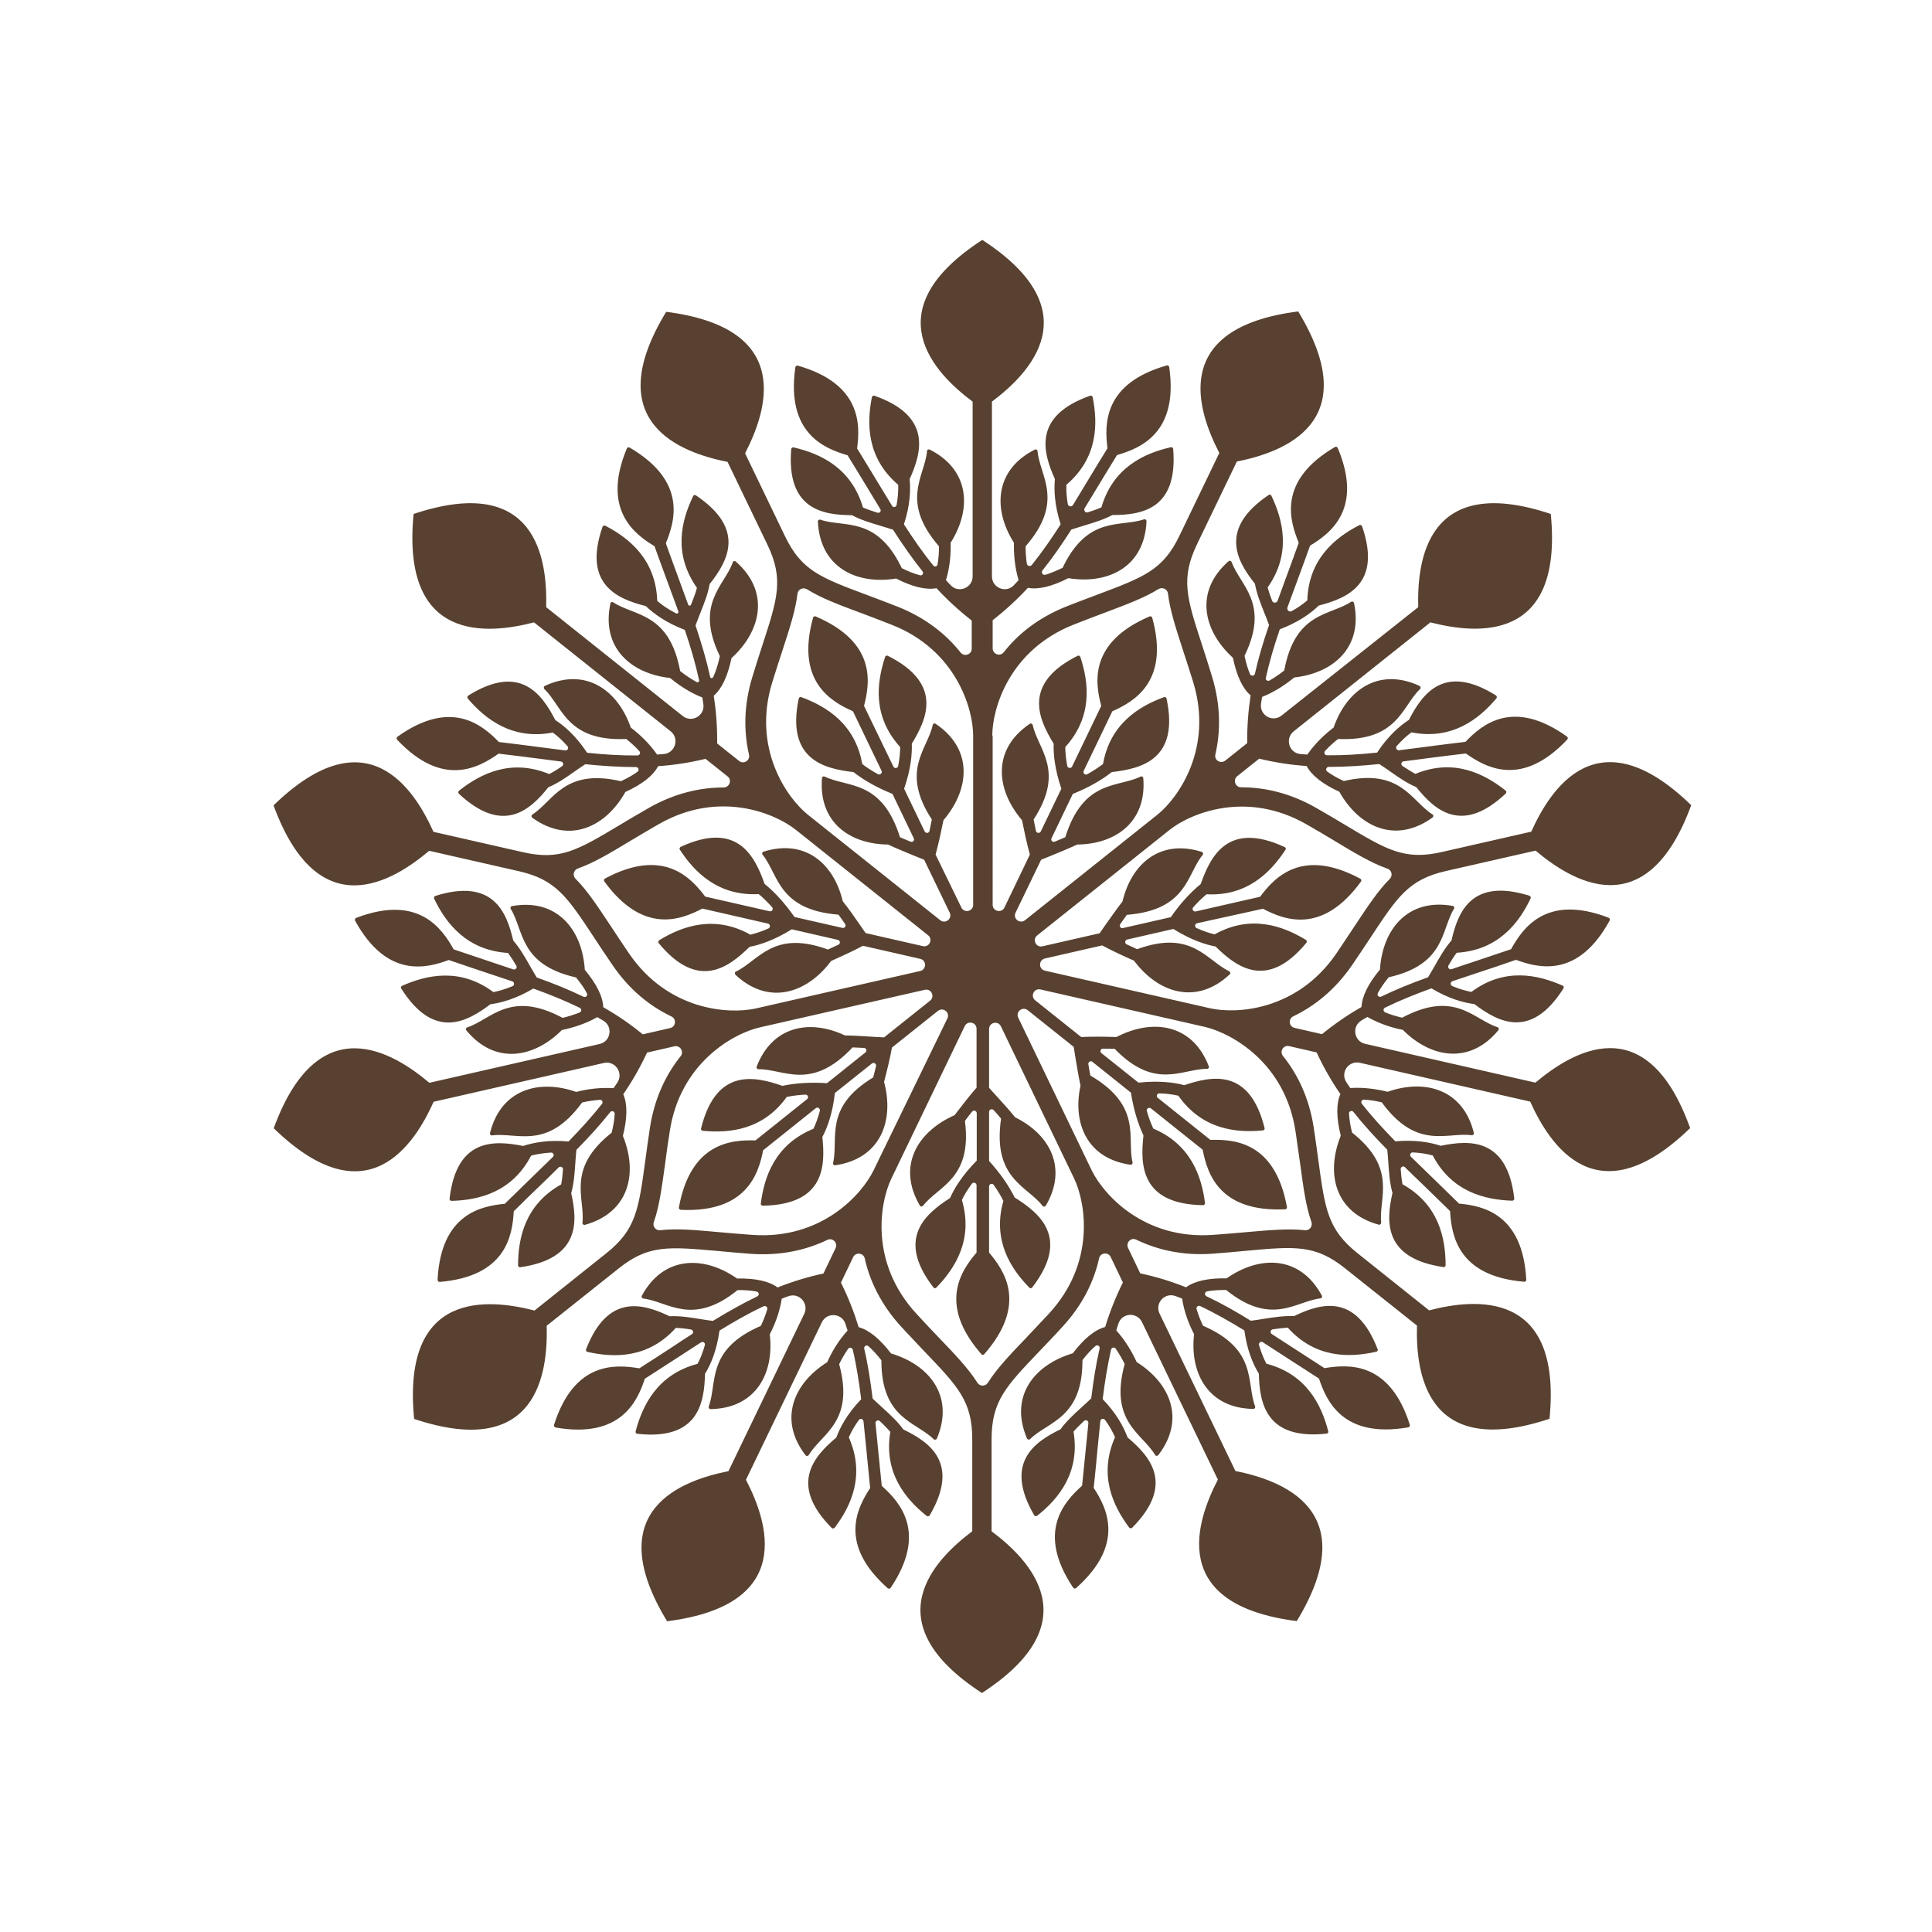 <?xml version="1.0" encoding="utf-8"?>
<!-- Generator: Adobe Illustrator 19.1.0, SVG Export Plug-In . SVG Version: 6.00 Build 0)  -->
<svg version="1.1" id="Layer_2" xmlns="http://www.w3.org/2000/svg" xmlns:xlink="http://www.w3.org/1999/xlink" x="0px" y="0px"
	 viewBox="0 0 1080 1080" style="enable-background:new 0 0 1080 1080;" xml:space="preserve">
<style type="text/css">
	.st0{fill:#584130;}
</style>
<path class="st0" d="M858.3,605.2l-95.2-21.7c-6.2-1.4-7.6-9.7-2.1-13c1.1-0.7,2.3-1.4,3.4-2c6.9,3.9,14,6.1,19.8,7.2
	c15.5,15.6,37.3,19.7,53.4,0.2c0.5-0.6,0.2-1.5-0.5-1.7c-13.4-4.3-23.8-21-53.3-5.3c-2.9-0.7-6.2-1.6-9.5-3
	c-1.1-0.5-1.2-2.1-0.1-2.6c8.2-4,16.8-7.5,26-10.8c9.6,5.8,17.9,8,24,8.8c13.1,9.9,31.5,20.2,49.8-8.8c0.3-0.5,0.1-1.3-0.4-1.5
	c-14-6.2-32.6-10.3-51.1,3.5c-3-0.6-6.7-1.6-10.7-3.3c-1.2-0.5-1.1-2.2,0.1-2.7c4.5-1.5,9.2-3.1,14.1-4.7c6.8-2.2,13.8-4.6,21.3-7.2
	l0-0.1c12.7,4.7,34.8,10.5,52.5-21.9c0.3-0.6,0-1.4-0.6-1.6c-34.9-13.4-47.9,5.8-54.5,17.6c-7.3,2.5-14.2,4.8-20.8,7
	c-4.3,1.4-8.5,2.8-12.5,4.2c-1.2,0.4-2.3-0.9-1.7-2.1c1.5-2.5,2.9-4.9,4.6-7.1c23.1-1.4,34.7-16.5,41.3-30.3c0.3-0.6,0-1.4-0.7-1.6
	c-32.3-10.1-39.9,9.1-43.5,25c-3.7,4.3-6.4,9-9.3,14.1c-1.2,2.1-2.4,4.2-3.8,6.5c-9.3,3.3-17.9,6.8-26.2,10.8
	c-1.2,0.6-2.5-0.7-1.9-1.9c1.4-2.7,3.5-5.7,6.1-8.9c31.9-7.2,29.2-26.5,36.5-38.3c0.4-0.6,0-1.5-0.7-1.6
	c-25.2-4.5-39.3,13.2-40.7,35.6c-6.6,7.9-10,14.9-10.3,20.9c-7.5,4.3-14.7,9.2-22.1,15.2l-15.3-3.5c-3.2-0.7-3.7-5.1-0.7-6.5
	c11.7-5.6,23.2-14.6,32.9-28.7c3.9-5.7,7.3-10.9,10.3-15.4c15.1-22.9,21.4-32.4,42.1-37.1l50.1-11.4c19.9,16.8,61.9,43.1,87-25.4h0
	v0c-52.3-50.8-78.7-9-89.4,14.8l-50.1,11.4c-20.7,4.7-30.5-1.1-54-15.2c-4.7-2.8-10-6-16-9.4c-14.8-8.5-29.1-11.6-42.1-11.6
	c-3.3,0-4.7-4.1-2.2-6.2l12.3-9.8c9.2,2.2,17.9,3.5,26.5,4.1c2.8,5.2,8.9,10.1,18.3,14.4c11,19.6,31.3,29.4,52.1,14.4
	c0.6-0.4,0.6-1.4-0.1-1.8c-11.8-7.4-17.7-26-49.5-18.6c-3.7-1.7-6.8-3.5-9.3-5.3c-1.1-0.8-0.5-2.6,0.9-2.6c9.2,0,18.4-0.6,28.2-1.6
	c2.2,1.4,4.2,2.8,6.2,4.2c4.8,3.4,9.3,6.5,14.5,8.7c10.2,12.7,25.4,26.8,50,3.6c0.5-0.5,0.5-1.3-0.1-1.7c-12-9.5-29-18.1-50.4-9.3
	c-2.4-1.3-4.7-2.8-7.2-4.4c-1.1-0.8-0.7-2.5,0.6-2.6c4.2-0.5,8.5-1.1,13-1.7c6.9-0.9,14.1-1.8,21.8-2.7c11,7.7,31.1,19.4,56.7-7.8
	c0.5-0.5,0.4-1.3-0.2-1.7c-30.1-21.5-47.5-6.7-56.8,3.1l0-0.1c-7.9,0.9-15.2,1.9-22.3,2.8c-5.1,0.7-9.9,1.3-14.7,1.9
	c-1.3,0.2-2.2-1.4-1.3-2.4c2.9-3.3,5.7-5.8,8.2-7.6c22.6,4.4,37.6-7.3,47.5-19c0.4-0.5,0.3-1.3-0.3-1.7c-29-18.1-41.1-0.8-48.6,13.7
	c-5.1,3.3-11.6,8.9-17.8,18.3c-9.7,1-18.9,1.6-28,1.5c-1.3,0-1.9-1.5-1.1-2.4c2.4-2.6,4.9-4.9,7.3-6.7c33.4,1.4,35.6-18.2,45.8-27.9
	c0.5-0.5,0.4-1.4-0.3-1.8c-23-10.6-40.8,2.5-48,23.3c-4.6,3.5-10.2,8.6-14.7,15.1c-1.3-0.1-2.6-0.2-3.9-0.3
	c-6.4-0.6-8.7-8.7-3.7-12.7l76.4-60.9c25.3,6.5,74.4,12,67.3-60.6h0l0,0c-69.2-23.1-74.8,26-74.1,52.1L716.4,400
	c-5,4-12.3-0.1-11.5-6.5c0.2-1.3,0.4-2.6,0.6-3.9c7.3-2.9,13.5-7.2,18-10.9c21.9-2.4,38.6-16.9,33.4-41.6c-0.2-0.7-1-1.1-1.6-0.7
	c-11.7,7.8-31.3,5.5-37.4,38.4c-2.4,1.9-5.1,3.8-8.2,5.6c-1.1,0.6-2.4-0.3-2.1-1.5c2-8.9,4.6-17.8,7.8-27.1c10.5-4,17.4-9,21.8-13.3
	c15.8-4.1,35.4-12,24.2-44.3c-0.2-0.6-1-1-1.6-0.6c-13.6,7-28.3,19-29,42c-2.2,1.9-5.1,4-8.7,6c-1.4,0.8-2.9-0.6-2.4-2.1
	c1.6-4.3,3.2-8.7,4.9-13.3c2.5-6.7,5-13.6,7.7-21.1l-0.1,0c11.6-7,29.9-20.6,15.6-54.7c-0.3-0.6-1-0.9-1.6-0.5
	c-32.2,18.9-25.3,41.1-20.2,53.5c-2.6,7.3-5.1,14.1-7.5,20.6c-1.5,4-2.9,7.9-4.3,11.8c-0.5,1.4-2.6,1.5-3.1,0c-1-2.5-1.8-5-2.5-7.4
	c13.3-18.9,8.7-37.5,2.1-51.3c-0.3-0.6-1-0.8-1.5-0.4c-28.1,18.9-17.8,36.9-7.7,49.6c1,5.5,3,10.6,5.2,16.1c0.9,2.2,1.8,4.5,2.7,7
	c-3.2,9.3-5.9,18.2-7.9,27.2c-0.3,1.3-2.1,1.5-2.7,0.3c-1.2-2.8-2.3-6.3-3.1-10.3c14.3-29.4-2.5-39.3-7.2-52.4
	c-0.3-0.7-1.2-1-1.7-0.5c-19.3,16.9-14.2,38.9,2.4,54c2.1,10.1,5.4,17.2,9.9,21c-1.3,8.5-2,17.3-1.9,26.7l-12.3,9.8
	c-2.6,2-6.3-0.3-5.5-3.5c2.9-12.6,3.1-27.3-1.9-43.6c-2-6.6-3.9-12.5-5.6-17.7c-8.5-26.1-12-36.9-2.8-56.1l22.3-46.3
	c25.6-5.1,72.2-21.5,34.3-83.9l0,0l0,0c-72.4,9.2-56.1,55.9-44.1,79.1l-22.3,46.3c-9.2,19.2-19.9,23.1-45.6,32.8
	c-5.1,1.9-10.9,4.1-17.3,6.6c-15.9,6.3-27.3,15.5-35.3,25.7c-2,2.6-6.2,1.1-6.2-2.2v-15.7c7.4-5.8,13.9-11.8,19.7-18.1
	c5.8,1.1,13.4-0.7,22.6-5.4c22.2,3.6,42.6-6.2,43.7-31.8c0-0.8-0.7-1.3-1.4-1.1c-13.2,4.6-31.4-2.4-45.5,27.1
	c-3.5,1.7-6.7,3-9.6,3.9c-1.5,0.4-2.6-1.3-1.6-2.5c5.7-7.1,10.9-14.7,16.1-22.8c2.5-0.8,4.8-1.5,7.1-2.2c5.6-1.7,10.9-3.3,15.8-5.9
	c16.3,0,36.8-3.1,34-37c-0.1-0.6-0.6-1.1-1.3-0.9c-14.9,3.4-32.3,11.3-38.8,33.6c-2.4,1.1-4.9,1.9-7.6,2.8c-1.4,0.4-2.5-1.1-1.8-2.3
	c2.2-3.5,4.4-7.2,6.7-11c3.6-6,7.4-12.1,11.4-18.7c12.9-3.8,34.5-12.2,29.2-49.2c-0.1-0.7-0.8-1.1-1.4-0.9
	c-35.6,10.1-34.8,33-33.1,46.4l-0.1,0c-4.2,6.8-8,13.1-11.7,19.2c-2.6,4.3-5.1,8.4-7.5,12.4c-0.7,1.2-2.6,0.9-2.9-0.5
	c-0.7-4.2-0.9-7.8-0.8-10.8c17.6-15,17.7-34,14.7-49c-0.1-0.6-0.8-1-1.4-0.8c-32.3,11.4-26.4,31.7-19.7,46.6
	c-0.6,6.1-0.2,14.6,3.2,25.3c-5.2,8.1-10.4,15.6-16.1,22.7c-0.9,1.1-2.6,0.6-2.8-0.8c-0.5-3.4-0.7-6.7-0.7-9.6
	c22-25.3,7.9-39.2,6.7-53.2c-0.1-0.8-0.9-1.2-1.5-0.9c-22.6,11.4-23.5,33.5-11.7,52.1c-0.1,5.8,0.3,13.3,2.6,20.9
	c-0.9,1-1.8,1.9-2.7,2.9c-4.4,4.6-12.2,1.4-12.2-5v-97.7c20.9-15.7,55.7-50.7-5.4-90.4v0l0,0c-61.2,39.7-26.3,74.8-5.4,90.4v97.7
	c0,6.4-7.8,9.6-12.2,5c-0.9-0.9-1.8-1.9-2.7-2.9c2.3-7.6,2.8-15,2.6-20.9c11.8-18.6,10.9-40.7-11.7-52.1c-0.7-0.3-1.5,0.1-1.5,0.9
	c-1.2,14-15.2,27.9,6.7,53.2c0,3-0.2,6.5-0.8,10.1c-0.2,1.2-1.7,1.6-2.4,0.6c-5.8-7.1-11.1-14.8-16.4-23c3.5-10.7,3.8-19.3,3.2-25.3
	c6.7-14.9,12.7-35.2-19.7-46.6c-0.6-0.2-1.2,0.2-1.4,0.8c-3,15-2.8,34.1,14.7,49c0.1,3.1-0.1,6.9-0.9,11.3c-0.2,1.2-1.9,1.6-2.5,0.5
	c-2.5-4.1-5.1-8.4-7.8-12.8c-3.7-6.1-7.5-12.4-11.7-19.2l-0.1,0c1.8-13.4,2.5-36.2-33.1-46.4c-0.7-0.2-1.3,0.3-1.4,0.9
	c-5.3,37,16.3,45.4,29.2,49.2c4.1,6.6,7.8,12.8,11.4,18.7c2.4,3.9,4.7,7.7,6.9,11.4c0.7,1.1-0.4,2.4-1.6,2c-2.9-0.9-5.5-1.8-8.1-2.9
	c-6.5-22.2-23.9-30.2-38.8-33.6c-0.6-0.1-1.2,0.3-1.3,0.9c-2.8,33.8,17.7,36.9,34,37c5,2.7,10.2,4.2,15.8,5.9
	c2.3,0.7,4.7,1.4,7.1,2.2c5.3,8.3,10.7,16,16.5,23.3c0.8,1-0.1,2.5-1.4,2.2c-3-0.8-6.4-2.1-10.2-4c-14.1-29.5-32.3-22.5-45.5-27.1
	c-0.7-0.2-1.5,0.3-1.4,1.1c1.2,25.6,21.6,35.4,43.7,31.8c9.2,4.7,16.8,6.5,22.6,5.4c5.8,6.3,12.3,12.3,19.7,18.1v15.7
	c0,3.3-4.1,4.7-6.2,2.2c-8-10.1-19.4-19.4-35.3-25.7c-6.4-2.5-12.2-4.7-17.3-6.6c-25.7-9.6-36.4-13.6-45.6-32.8l0,0c0,0,0,0,0,0
	l-22.3-46.3c12-23.2,28.2-69.9-44.1-79.1l0,0l0,0c-37.9,62.3,8.7,78.8,34.3,83.9l22.3,46.3l0,0c9.2,19.2,5.7,30-2.8,56.1
	c-1.7,5.2-3.6,11.1-5.6,17.7c-5,16.3-4.8,31-1.9,43.6c0.7,3.2-3,5.5-5.5,3.5l-12.3-9.8c0.1-9.4-0.6-18.2-1.9-26.7
	c4.5-3.9,7.8-10.9,9.9-21c16.6-15.1,21.7-37.1,2.4-54c-0.6-0.5-1.5-0.3-1.7,0.5c-4.6,13.1-21.4,23-7.2,52.4c-1,4.7-2.3,8.7-3.8,11.8
	c-0.4,0.7-1.5,0.6-1.6-0.2c-2.1-9.5-4.9-18.9-8.2-28.8c0.9-2.4,1.8-4.7,2.7-7c2.2-5.5,4.2-10.5,5.2-16.1
	c10.1-12.8,20.5-30.7-7.7-49.6c-0.5-0.4-1.2-0.2-1.5,0.4c-6.7,13.8-11.3,32.3,2.1,51.3c-0.8,3.1-2,6.1-3.3,9.4
	c-0.3,0.8-1.4,0.7-1.6,0c-1.6-4.4-3.3-9-5-13.7c-2.4-6.6-4.9-13.3-7.5-20.6c5.1-12.5,12-34.6-20.2-53.5c-0.6-0.3-1.4-0.1-1.6,0.5
	c-14.2,34.1,4.1,47.8,15.6,54.7l-0.1,0c2.7,7.5,5.2,14.4,7.7,21.1c2,5.3,3.8,10.4,5.6,15.3c0.3,0.7-0.5,1.4-1.2,1.1
	c-4.5-2.3-8-4.7-10.6-7c-0.8-23-15.5-35-29-42c-0.6-0.3-1.4,0-1.6,0.6c-11.2,32.3,8.4,40.3,24.2,44.3c4.4,4.2,11.3,9.3,21.8,13.3
	c3.3,9.7,6,18.9,8,28.2c0.2,0.8-0.6,1.3-1.3,1c-3.5-1.9-6.7-4.1-9.3-6.2c-6.1-32.9-25.7-30.6-37.4-38.4c-0.6-0.4-1.5-0.1-1.6,0.7
	c-5.2,24.7,11.5,39.2,33.4,41.6c4.5,3.7,10.6,8,18,10.9c0.2,1.3,0.4,2.6,0.6,3.9c0.8,6.3-6.5,10.4-11.5,6.5l-76.4-60.9
	c0.7-26.1-4.9-75.2-74.1-52.1l0,0h0c-7.1,72.6,42,67.2,67.3,60.6l76.4,60.9c5,4,2.6,12-3.7,12.7c-1.3,0.1-2.6,0.2-3.9,0.3
	c-4.5-6.5-10-11.5-14.7-15.1c-7.2-20.8-25.1-33.9-48-23.3c-0.7,0.3-0.8,1.2-0.3,1.8c10.2,9.7,12.3,29.3,45.8,27.9
	c2.3,1.9,4.9,4.1,7.3,6.8c0.8,0.9,0.2,2.4-1.1,2.4c-9.1,0.1-18.4-0.5-28.1-1.5c-6.2-9.4-12.7-15-17.8-18.3
	c-7.5-14.5-19.6-31.8-48.6-13.7c-0.6,0.4-0.7,1.2-0.3,1.7c9.9,11.6,24.9,23.3,47.5,19c2.5,1.8,5.3,4.3,8.2,7.6
	c0.9,1,0.1,2.5-1.2,2.4c-4.7-0.6-9.6-1.2-14.7-1.9c-7.1-0.9-14.4-1.9-22.3-2.8l0,0.1c-9.4-9.7-26.8-24.5-56.8-3.1
	c-0.6,0.4-0.6,1.2-0.2,1.7c25.6,27.2,45.7,15.5,56.7,7.8c7.7,0.9,14.9,1.8,21.8,2.7c4.5,0.6,8.8,1.1,13.1,1.7
	c1.3,0.2,1.7,1.9,0.6,2.6c-2.4,1.7-4.8,3.2-7.2,4.4c-21.4-8.8-38.4-0.2-50.4,9.3c-0.5,0.4-0.6,1.2-0.1,1.7
	c24.7,23.1,39.9,9.1,50-3.6c5.2-2.2,9.7-5.3,14.5-8.7c2-1.4,4-2.8,6.2-4.2c9.8,1,19.1,1.6,28.3,1.6c1.4,0,2,1.7,0.9,2.6
	c-2.5,1.8-5.6,3.6-9.3,5.3c-31.9-7.4-37.8,11.2-49.5,18.6c-0.6,0.4-0.7,1.3-0.1,1.8c20.8,15,41.1,5.2,52.1-14.4
	c9.4-4.3,15.5-9.1,18.3-14.4c8.6-0.6,17.3-1.9,26.5-4.1l12.3,9.8c2.6,2,1.1,6.2-2.2,6.2c-12.9,0-27.3,3.1-42.1,11.6
	c-6,3.4-11.3,6.6-16,9.4c-23.6,14.1-33.3,19.9-54,15.2c0,0,0,0,0,0v0c0,0,0,0,0,0l-50.1-11.4c-10.7-23.8-37.1-65.6-89.4-14.8l0,0h0
	c25.1,68.5,67,42.3,87,25.4l50.1,11.4v0c20.7,4.7,27,14.2,42.1,37.1c3,4.6,6.4,9.7,10.3,15.4c9.6,14.1,21.2,23.1,32.9,28.7
	c3,1.4,2.5,5.8-0.7,6.5l-15.3,3.5c-7.3-6-14.6-10.9-22.1-15.2c-0.2-5.9-3.7-12.9-10.3-20.9c-1.4-22.4-15.5-40.1-40.7-35.6
	c-0.7,0.1-1.1,1-0.7,1.6c7.4,11.8,4.6,31.1,36.5,38.3c2.6,3.2,4.7,6.1,6.1,8.9c0.6,1.2-0.7,2.5-1.9,1.9c-8.3-4-16.9-7.5-26.2-10.8
	c-1.3-2.2-2.6-4.4-3.8-6.5c-2.9-5.1-5.6-9.9-9.3-14.1c-3.7-15.9-11.2-35.1-43.5-25c-0.6,0.2-1,0.9-0.7,1.6
	c6.6,13.8,18.3,28.9,41.3,30.3c1.6,2.2,3.1,4.6,4.6,7.1c0.7,1.1-0.4,2.5-1.7,2.1c-4-1.4-8.2-2.7-12.5-4.2c-6.6-2.2-13.5-4.5-20.8-7
	c-6.6-11.7-19.6-30.9-54.5-17.6c-0.6,0.2-0.9,1-0.6,1.6c17.8,32.4,39.9,26.6,52.5,21.9l0,0.1c7.5,2.6,14.5,4.9,21.3,7.2
	c4.9,1.6,9.6,3.2,14.1,4.7c1.2,0.4,1.3,2.2,0.1,2.7c-4.1,1.7-7.7,2.7-10.7,3.3c-18.5-13.8-37.1-9.7-51.1-3.5c-0.6,0.3-0.8,1-0.4,1.5
	c18.3,29,36.7,18.7,49.8,8.8c6-0.8,14.3-3,24-8.8c9.2,3.3,17.8,6.8,26,10.8c1.1,0.5,1.1,2.1-0.1,2.6c-3.3,1.3-6.6,2.3-9.5,3
	c-29.5-15.8-40,1-53.3,5.3c-0.7,0.2-1,1.1-0.5,1.7c16.1,19.5,37.8,15.4,53.4-0.2c5.7-1.2,12.9-3.3,19.8-7.2c1.1,0.7,2.3,1.3,3.4,2
	c5.5,3.3,4.1,11.6-2.1,13l-95.2,21.7c-19.9-16.8-61.9-43.1-87,25.4h0l0,0c52.3,50.8,78.7,9,89.4-14.8l95.2-21.7
	c6.2-1.4,11,5.5,7.6,10.8c-0.7,1.1-1.5,2.2-2.2,3.3c-7.9-0.5-15.3,0.6-20.9,2.1c-20.8-7.3-42.1-1.5-48.2,23
	c-0.2,0.7,0.4,1.4,1.2,1.3c13.9-1.9,30.6,8.6,50.3-18.4c2.9-0.7,6.3-1.2,9.9-1.5c1.2-0.1,2,1.3,1.2,2.3c-5.7,7.2-11.9,14-18.7,21
	c-11.2-1-19.6,0.6-25.4,2.5c-16.1-3.2-37.2-4.5-41.1,29.5c-0.1,0.6,0.4,1.2,1.1,1.2c15.3-0.4,33.8-4.8,44.5-25.3
	c3-0.8,6.7-1.4,11.1-1.7c1.3-0.1,2,1.5,1.1,2.4c-3.4,3.3-7,6.8-10.7,10.4c-5.1,5-10.4,10.1-16.1,15.7l0.1,0.1
	c-13.4,1.3-35.9,5.6-37.8,42.5c0,0.7,0.5,1.2,1.2,1.2c37.2-3.1,40.6-26,41.4-39.5c5.5-5.5,10.7-10.5,15.7-15.3
	c3.3-3.2,6.4-6.2,9.4-9.2c0.9-0.9,2.5-0.2,2.4,1.1c-0.2,2.9-0.5,5.7-1,8.4c-20.2,11.3-24.1,30-24.1,45.3c0,0.6,0.6,1.1,1.2,1
	c33.6-4.8,32.1-25.5,28.5-41.4c1.5-5.4,1.9-10.9,2.3-16.8c0.2-2.4,0.3-4.9,0.6-7.4c6.9-7,13.2-13.9,18.9-21.1
	c0.8-1.1,2.6-0.4,2.5,0.9c-0.1,3.1-0.7,6.7-1.7,10.6c-25.6,20.3-14.8,36.5-16.3,50.3c-0.1,0.8,0.6,1.4,1.4,1.2
	c24.7-6.9,29.7-28.9,21.2-49.7c2.5-10,2.6-17.8,0.2-23.3c4.9-7.1,9.3-14.7,13.3-23.3l15.3-3.5c3.2-0.7,5.5,3,3.5,5.5
	c-8.1,10.1-14.6,23.2-17.2,40.1c-1,6.8-1.9,13-2.6,18.4c-3.7,27.2-5.2,38.5-21.8,51.7l-40.1,32c-25.3-6.5-74.4-12-67.3,60.6h0l0,0
	c69.2,23.1,74.8-26,74.1-52.1l40.2-32c0,0,0,0,0,0l0,0c16.6-13.3,27.9-12.2,55.3-9.8c5.4,0.5,11.6,1.1,18.5,1.6
	c17,1.2,31.3-2.2,42.9-7.8c2.9-1.4,6,1.7,4.6,4.6l-6.8,14.2c-9.2,2-17.6,4.6-25.6,7.8c-4.8-3.5-12.4-5.2-22.7-5
	c-18.4-12.9-41-12.9-53.2,9.6c-0.4,0.7,0.1,1.5,0.8,1.6c13.8,1.6,27.2,15.8,52.7-4.7c4.1-0.1,7.7,0.2,10.7,0.8
	c1.3,0.3,1.6,2.1,0.3,2.7c-8.3,4-16.4,8.6-24.8,13.7c-2.6-0.3-5-0.7-7.4-1.1c-5.8-0.9-11.2-1.8-16.8-1.5
	c-14.7-7-34.5-13.1-46.7,18.5c-0.2,0.6,0.1,1.3,0.7,1.4c14.9,3.4,34,3.8,49.5-13.4c2.7,0.1,5.5,0.4,8.4,0.9c1.3,0.2,1.7,1.9,0.6,2.6
	c-3.6,2.3-7.3,4.7-11,7.2c-5.9,3.8-11.9,7.8-18.4,11.9c-13.3-2.2-36.4-4-47.7,31.6c-0.2,0.6,0.2,1.3,0.9,1.5
	c36.4,6.3,45.7-14.6,49.9-27.4l0,0.1c6.7-4.3,12.9-8.3,18.9-12.2c4.3-2.8,8.4-5.5,12.5-8.1c1.1-0.7,2.5,0.3,2.1,1.6
	c-1.2,4.3-2.6,7.7-4.1,10.4c-22.3,5.9-30.7,23-34.6,37.8c-0.2,0.6,0.3,1.2,0.9,1.3c34.1,3.8,37.5-17.1,37.9-33.5
	c3.2-5.2,6.6-13.1,8.1-24.2c8.3-5.1,16.4-9.7,24.7-13.6c1.1-0.5,2.3,0.5,2,1.7c-1,3.4-2.3,6.6-3.6,9.3c-30.7,13.2-24.2,31.8-29.1,45
	c-0.3,0.7,0.3,1.5,1,1.5c25.3-0.4,35.7-20,33.1-41.8c2.7-5.2,5.5-12.1,6.7-19.9c1.2-0.5,2.4-1,3.7-1.4c6-2.2,11.6,4,8.9,9.8
	l-42.4,88c-25.6,5.1-72.2,21.5-34.3,83.9l0,0l0,0c72.4-9.2,56.1-55.9,44.1-79.1l42.4-88c2.8-5.8,11.2-5.2,13.2,0.8
	c0.4,1.3,0.8,2.5,1.2,3.8c-5.3,5.8-9,12.3-11.4,17.7c-18.7,11.7-27.5,32-12.1,52c0.5,0.6,1.4,0.5,1.8-0.1
	c7.2-12.1,25.8-18.5,17-50.8c1.3-2.7,3-5.7,5-8.6c0.7-1,2.3-0.7,2.6,0.5c2.1,8.9,3.5,18,4.7,27.7c-7.8,8.1-11.8,15.7-13.9,21.4
	c-12.5,10.5-26.7,26.2-2.6,50.5c0.5,0.5,1.3,0.4,1.7-0.1c9.2-12.2,17.2-29.4,7.9-50.5c1.2-2.8,3-6.1,5.6-9.7
	c0.8-1.1,2.4-0.6,2.6,0.7c0.5,4.8,1,9.7,1.5,14.8c0.7,7.1,1.4,14.4,2.2,22.4l0.1,0c-7.4,11.3-18,31.5,9.7,56.1
	c0.5,0.5,1.3,0.3,1.7-0.2c20.8-31,5-48-5-57c-0.8-7.7-1.5-14.9-2.2-21.9c-0.4-4.5-0.9-8.9-1.3-13.1c-0.1-1.3,1.4-2.1,2.4-1.2
	c2.2,2,4.1,4,5.9,6c-3.8,22.8,8.4,37.5,20.3,47c0.5,0.4,1.3,0.3,1.7-0.3c17.1-29.2,0-40.9-14.7-48c-3.3-4.5-7.3-8.2-11.7-12.2
	c-1.8-1.6-3.6-3.3-5.5-5.1c-1.2-9.8-2.6-19-4.7-27.9c-0.3-1.3,1.3-2.3,2.3-1.4c2.3,2,4.8,4.7,7.3,7.9c-0.1,32.7,19.3,34.3,29.2,44.1
	c0.5,0.5,1.5,0.4,1.8-0.3c10-23.6-4.1-41.2-25.6-47.6c-6.3-8.2-12.3-13.1-18.1-14.7c-2.5-8.2-5.7-16.4-9.9-24.9l6.8-14.2
	c1.4-3,5.8-2.5,6.5,0.7c2.8,12.6,9.1,25.9,20.6,38.4c4.7,5.1,9,9.5,12.7,13.5c19,19.8,26.8,28,26.8,49.3V856
	c-20.9,15.7-55.7,50.7,5.4,90.4v0l0,0c61.2-39.7,26.3-74.8,5.4-90.4v-51.4c0-21.3,7.9-29.5,26.8-49.3c3.8-4,8.1-8.4,12.7-13.5
	c11.6-12.5,17.8-25.8,20.6-38.4c0.7-3.2,5.1-3.7,6.5-0.7l6.8,14.2c-4.2,8.5-7.4,16.7-9.9,24.9c-5.7,1.5-11.8,6.4-18.1,14.7
	c-21.5,6.4-35.7,24-25.6,47.6c0.3,0.7,1.2,0.9,1.8,0.3c9.9-9.8,29.3-11.4,29.2-44.1c2.5-3.2,4.9-5.9,7.3-7.9c1-0.9,2.6,0.1,2.3,1.4
	c-2.1,9-3.5,18.2-4.7,27.9c-1.9,1.8-3.7,3.5-5.5,5.1c-4.4,4-8.4,7.7-11.7,12.2c-14.6,7.1-31.7,18.8-14.7,48c0.3,0.6,1.1,0.7,1.7,0.3
	c12-9.5,24.1-24.2,20.3-47c1.8-2.1,3.8-4,5.9-6c1-0.9,2.5-0.1,2.4,1.2c-0.4,4.2-0.8,8.6-1.3,13.1c-0.7,7-1.4,14.1-2.2,21.9
	c-10,9-25.8,26-5,57c0.4,0.6,1.2,0.7,1.7,0.2c27.6-24.6,17.1-44.8,9.7-56.1l0.1,0c0.8-7.9,1.6-15.3,2.2-22.4c0.5-5.1,1-10,1.5-14.8
	c0.1-1.3,1.8-1.7,2.6-0.7c2.6,3.6,4.4,6.9,5.6,9.7c-9.3,21.1-1.2,38.3,7.9,50.5c0.4,0.5,1.2,0.6,1.7,0.1
	c24.1-24.3,9.9-39.9-2.6-50.5c-2.1-5.7-6.1-13.3-13.9-21.4c1.2-9.7,2.7-18.8,4.7-27.7c0.3-1.2,1.9-1.5,2.6-0.5c2,3,3.7,5.9,5,8.6
	c-8.8,32.3,9.8,38.7,17,50.8c0.4,0.7,1.3,0.7,1.8,0.1c15.4-20,6.6-40.3-12.1-52c-2.4-5.3-6.1-11.8-11.4-17.7
	c0.4-1.3,0.8-2.5,1.2-3.8c2-6.1,10.4-6.6,13.2-0.8l42.4,88c-12,23.2-28.2,69.9,44.1,79.1l0,0l0,0c37.9-62.3-8.7-78.8-34.3-83.9
	l-42.4-88c-2.8-5.8,2.9-12,8.9-9.8c1.2,0.5,2.5,0.9,3.7,1.4c1.2,7.8,4,14.8,6.7,19.9c-2.5,21.9,7.9,41.4,33.1,41.8
	c0.8,0,1.3-0.8,1-1.5c-5-13.1,1.6-31.7-29.1-45c-1.3-2.7-2.6-5.9-3.6-9.3c-0.4-1.2,0.9-2.2,2-1.7c8.3,3.9,16.3,8.5,24.7,13.6
	c1.5,11.1,4.9,19,8.1,24.2c0.4,16.4,3.9,37.2,37.9,33.5c0.6-0.1,1.1-0.7,0.9-1.3c-3.8-14.8-12.2-31.9-34.6-37.8
	c-1.4-2.7-2.9-6.2-4.1-10.4c-0.3-1.3,1-2.3,2.1-1.6c4,2.6,8.2,5.3,12.5,8.1c6,3.9,12.2,7.9,18.9,12.2l0-0.1
	c4.2,12.8,13.5,33.7,49.9,27.4c0.7-0.1,1.1-0.8,0.9-1.5c-11.3-35.6-34.4-33.8-47.7-31.6c-6.5-4.2-12.6-8.1-18.4-11.9
	c-3.8-2.5-7.5-4.9-11.1-7.2c-1.1-0.7-0.7-2.4,0.6-2.6c2.9-0.4,5.7-0.8,8.4-0.9c15.5,17.2,34.6,16.8,49.5,13.4c0.6-0.1,1-0.8,0.7-1.4
	c-12.2-31.7-32-25.6-46.7-18.5c-5.6-0.2-11,0.6-16.8,1.5c-2.4,0.4-4.8,0.8-7.4,1.1c-8.4-5.2-16.5-9.8-24.8-13.7
	c-1.2-0.6-1-2.4,0.3-2.7c3-0.6,6.6-0.8,10.7-0.8c25.5,20.5,38.9,6.3,52.7,4.7c0.8-0.1,1.2-0.9,0.8-1.6
	c-12.2-22.6-34.8-22.5-53.2-9.6c-10.3-0.2-17.9,1.5-22.7,5c-8-3.2-16.4-5.8-25.6-7.8l-6.8-14.2c-1.4-3,1.7-6.1,4.6-4.6
	c11.6,5.6,25.9,9.1,42.9,7.8c6.9-0.5,13.1-1.1,18.5-1.6c27.3-2.5,38.7-3.5,55.3,9.8l40.2,32c-0.7,26.1,4.9,75.2,74.1,52.1l0,0h0
	c7.1-72.6-42-67.2-67.3-60.6l-40.1-32c-16.6-13.3-18.1-24.5-21.8-51.7c-0.7-5.4-1.6-11.6-2.6-18.4c-2.6-16.9-9.1-30-17.2-40.1
	c-2.1-2.6,0.3-6.3,3.5-5.5l15.3,3.5c4,8.6,8.4,16.2,13.3,23.3c-2.4,5.4-2.3,13.2,0.2,23.3c-8.4,20.8-3.5,42.9,21.2,49.7
	c0.7,0.2,1.4-0.4,1.4-1.2c-1.5-13.8,9.3-30-16.3-50.3c-1-4-1.5-7.5-1.7-10.6c-0.1-1.4,1.7-2,2.5-0.9c5.7,7.2,12,14.1,18.9,21.1
	c0.3,2.6,0.4,5,0.6,7.4c0.4,5.9,0.8,11.3,2.3,16.8c-3.6,15.9-5.1,36.5,28.5,41.4c0.6,0.1,1.2-0.4,1.2-1c0-15.3-3.9-34-24.1-45.3
	c-0.5-2.7-0.8-5.5-1-8.4c-0.1-1.3,1.5-2.1,2.4-1.1c3,3,6.2,6,9.5,9.2c5,4.9,10.2,9.9,15.7,15.3c0.8,13.4,4.2,36.4,41.4,39.5
	c0.7,0.1,1.3-0.5,1.2-1.2c-2-36.9-24.4-41.3-37.8-42.5l0.1-0.1c-5.7-5.6-11-10.7-16.1-15.7c-3.7-3.6-7.2-7-10.7-10.4
	c-0.9-0.9-0.2-2.5,1.1-2.4c4.4,0.2,8.1,0.9,11.1,1.7c10.7,20.4,29.2,24.8,44.5,25.3c0.6,0,1.1-0.5,1.1-1.2
	c-3.9-34.1-25-32.8-41.1-29.5c-5.8-1.9-14.2-3.5-25.4-2.5c-6.8-7-13.1-13.8-18.7-21c-0.8-1,0-2.4,1.2-2.3c3.6,0.2,6.9,0.8,9.9,1.5
	c19.8,27,36.4,16.5,50.3,18.4c0.7,0.1,1.4-0.6,1.2-1.3c-6-24.5-27.4-30.3-48.2-23c-5.7-1.4-13-2.6-20.9-2.1
	c-0.7-1.1-1.5-2.2-2.2-3.3c-3.5-5.4,1.3-12.2,7.6-10.8l95.2,21.7c10.7,23.8,37.1,65.6,89.4,14.8h0l0,0
	C920.2,562.1,878.3,588.4,858.3,605.2z M554.7,411.2c0-15.2,9.5-47.8,45.4-62c6.3-2.5,12.1-4.7,17.2-6.6
	c12.7-4.8,22.4-8.4,30.3-13.3c2.2-1.3,5,0,5.3,2.5c1.1,9.2,4.3,19.1,8.5,32c1.7,5.2,3.6,11,5.6,17.5c11.3,36.9-8.2,64.7-20.1,74.2
	l0,0l0,0c0,0,0,0,0,0l0,0l-73.9,58.9c-2.9,2.3-6.9-0.9-5.3-4.2l14.3-29.6c1.5-0.6,3.3-1.3,5.2-2.1c4.4-1.8,9.8-4,15-6.4
	c21.3-0.2,38.9-12.5,36.9-37.1c-0.1-0.8-0.8-1.2-1.5-0.9c-12.6,6.3-31.9,1.4-42.1,33.9c-2,0.9-4,1.7-5.9,2.5
	c-1.2,0.5-2.4-0.8-1.8-1.9l11.9-24.8c8.5-3.4,15.8-7.5,21.8-12.2c16.4-1.9,37.9-6.9,30.6-41.1c-0.1-0.6-0.8-1-1.4-0.8
	c-14.2,5.2-30.2,15.1-34.1,37.4c-2.7,2-5.6,3.9-8.8,5.7c-1.2,0.7-2.6-0.6-2-1.9l16-33.3c12.4-5.5,32.1-16.8,22.3-52.3
	c-0.2-0.6-0.9-1-1.5-0.7c-33.9,14.5-30.5,36.9-27,50l-16.3,33.9c-0.6,1.2-2.4,1-2.7-0.3c-0.8-4.3-1.1-7.8-1.1-10.6
	c15.4-17,13.2-35.9,8.4-50.4c-0.2-0.6-0.9-0.9-1.5-0.6c-30.9,15.5-22,35.1-13.4,49.1c-0.2,5.5,0.5,14,4.3,25.2l-11.5,23.9
	c-0.6,1.2-2.4,1-2.7-0.3c-0.5-2.3-0.9-4.4-1.3-6.4c17.8-27.3,2.4-39.2-0.5-52.8c-0.2-0.7-1-1.1-1.6-0.7c-21.3,14.3-19,36.8-4.4,53.9
	c1.1,5.5,2.7,13.1,4.4,19.2l-14.2,29.6c-1.6,3.3-6.6,2.2-6.6-1.5V411.2z M431.7,381.4c2-6.5,3.9-12.3,5.6-17.5
	c4.2-12.9,7.4-22.8,8.5-32c0.3-2.5,3.1-3.8,5.3-2.5c7.9,4.9,17.6,8.6,30.3,13.3c5.1,1.9,10.8,4.1,17.2,6.6
	c35.9,14.2,45.4,46.8,45.4,62v94.5c0,3.7-5,4.8-6.6,1.5L523,477.7c1.7-6.1,3.3-13.8,4.4-19.2c14.6-17.1,16.9-39.6-4.4-53.9
	c-0.6-0.4-1.5-0.1-1.6,0.7c-2.9,13.6-18.3,25.5-0.5,52.8c-0.4,1.9-0.8,4.1-1.3,6.4c-0.3,1.3-2.1,1.5-2.7,0.3l-11.5-23.9
	c3.9-11.2,4.5-19.8,4.3-25.2c8.6-14,17.5-33.6-13.4-49.1c-0.6-0.3-1.3,0-1.5,0.6c-4.8,14.5-7.1,33.3,8.4,50.4
	c0,2.8-0.3,6.3-1.1,10.6c-0.3,1.3-2.1,1.6-2.7,0.3L483,394.6c3.4-13.1,6.9-35.5-27-50c-0.6-0.3-1.3,0.1-1.5,0.7
	c-9.8,35.5,9.9,46.8,22.3,52.3l16,33.3c0.6,1.2-0.8,2.5-2,1.9c-3.2-1.8-6.1-3.6-8.8-5.7c-3.9-22.3-19.9-32.2-34.1-37.4
	c-0.6-0.2-1.3,0.2-1.4,0.8c-7.2,34.2,14.3,39.2,30.6,41.1c6,4.7,13.2,8.7,21.8,12.2l11.9,24.8c0.6,1.2-0.6,2.4-1.8,1.9
	c-1.9-0.8-3.9-1.6-5.9-2.5c-10.2-32.4-29.4-27.6-42.1-33.9c-0.7-0.3-1.5,0.1-1.5,0.9c-2,24.6,15.5,36.9,36.9,37.1
	c5.2,2.4,10.6,4.6,15,6.4c2,0.8,3.7,1.5,5.2,2.1l14.3,29.6c1.6,3.3-2.4,6.5-5.3,4.2l-73.9-58.9C439.9,446.1,420.3,418.3,431.7,381.4
	z M351.7,533.1c-3.8-5.6-7.2-10.7-10.2-15.3c-7.5-11.3-13.2-20-19.8-26.6c-1.8-1.8-1.1-4.8,1.3-5.7c8.8-3.1,17.7-8.4,29.3-15.4
	c4.7-2.8,9.9-5.9,15.8-9.3c33.5-19.3,64.9-6.4,76.8,3.1l0,0l73.9,58.9c2.9,2.3,0.7,6.9-2.9,6.1l-32-7.3c-1-1.3-2-2.9-3.2-4.6
	c-2.7-3.9-6-8.7-9.6-13.2c-4.9-20.8-20.8-35.1-44.3-27.7c-0.7,0.2-1,1.1-0.5,1.7c8.9,10.9,8.5,30.8,42.4,33.5
	c1.3,1.7,2.5,3.5,3.7,5.2c0.8,1.1-0.2,2.5-1.5,2.2l-26.8-6.1c-5.3-7.6-10.8-13.7-16.7-18.5c-5.5-15.5-15.1-35.4-46.9-20.7
	c-0.6,0.3-0.8,1-0.5,1.5c8.2,12.7,21.5,26.1,44.1,24.9c2.6,2.1,5,4.6,7.5,7.3c0.9,1,0,2.6-1.4,2.3l-36-8.2
	c-8.1-10.8-23.5-27.5-56-10.1c-0.6,0.3-0.7,1.1-0.4,1.6c21.7,29.8,42.8,21.5,54.8,15.2l36.7,8.4c1.3,0.3,1.5,2.1,0.3,2.7
	c-4,1.8-7.4,2.8-10.1,3.5c-20-11.2-38-4.9-51,3.1c-0.5,0.3-0.7,1.1-0.3,1.6c22,26.7,39.1,13.6,50.8,2.1c5.4-1,13.6-3.6,23.6-9.8
	l25.8,5.9c1.3,0.3,1.5,2.1,0.3,2.7c-2.1,1-4.1,1.9-5.9,2.7c-30.6-11.3-38.8,6.4-51.4,12.3c-0.7,0.3-0.8,1.2-0.3,1.8
	c18.7,17.5,40.1,10.3,53.5-7.7c5.1-2.3,12.2-5.5,17.8-8.5l32,7.3c3.6,0.8,3.6,5.9,0,6.8l-92.2,21C407.4,567,373.6,565,351.7,533.1z
	 M488.4,654.1L488.4,654.1c-6.6,13.7-29.3,39-67.9,36.2c-6.8-0.5-12.9-1-18.3-1.5c-13.5-1.2-23.8-2.2-33.1-1.1
	c-2.5,0.3-4.5-2.2-3.6-4.6c3.1-8.8,4.4-19.1,6.3-32.5c0.7-5.4,1.5-11.5,2.6-18.2c5.8-38.2,35.5-54.7,50.4-58.1v0l92.2-21
	c3.6-0.8,5.8,3.8,2.9,6.1l-25.7,20.5c-1.6-0.1-3.5-0.2-5.6-0.3c-4.8-0.3-10.6-0.7-16.3-0.8c-19.3-9.1-40.4-5.6-49.3,17.4
	c-0.3,0.7,0.2,1.5,1,1.5c14.1-0.2,29.4,12.5,52.6-12.2c2.2,0.1,4.3,0.2,6.4,0.3c1.3,0.1,1.8,1.7,0.8,2.5l-21.5,17.2
	c-9.2-0.6-17.5-0.1-24.9,1.5c-15.6-5.4-37.1-10.2-45.5,23.8c-0.2,0.6,0.3,1.3,0.9,1.3c15.1,1.5,33.8-0.5,47-18.9
	c3.3-0.7,6.7-1.1,10.4-1.3c1.4-0.1,2,1.7,1,2.5l-28.9,23.1c-13.5-0.4-36.2,1.2-42.8,37.5c-0.1,0.6,0.4,1.2,1,1.3
	c36.8,1.7,43.5-20.1,46.1-33.3l29.4-23.5c1.1-0.9,2.6,0.2,2.3,1.5c-1.1,4.2-2.4,7.5-3.6,10c-21.3,8.7-27.5,26.6-29.4,41.8
	c-0.1,0.6,0.4,1.2,1.1,1.2c34.6-0.6,35-22.1,33.3-38.4c2.6-4.9,5.7-12.8,7-24.6l20.7-16.5c1.1-0.8,2.6,0.1,2.3,1.5
	c-0.5,2.2-1.1,4.4-1.6,6.3c-27.9,16.9-19.2,34.3-22.4,47.8c-0.2,0.7,0.4,1.4,1.2,1.3c25.4-3.7,33.1-24.9,27.3-46.6
	c1.4-5.4,3.3-13,4.4-19.2l25.7-20.5c2.9-2.3,6.9,0.9,5.3,4.2L488.4,654.1C488.4,654.1,488.4,654.1,488.4,654.1z M586.3,734.4
	c-4.6,5-8.9,9.4-12.6,13.4c-9.4,9.8-16.5,17.3-21.5,25.2c-1.3,2.1-4.5,2.1-5.8,0c-5-7.9-12.1-15.4-21.5-25.2
	c-3.8-3.9-8-8.4-12.6-13.4c-26.2-28.4-20.6-61.9-14-75.6l41-85.2c1.6-3.3,6.6-2.2,6.6,1.5V608c-4.2,4.8-8.9,11-12.3,15.4
	c-20.6,9.1-32.4,28.3-19.4,50.5c0.4,0.7,1.3,0.7,1.8,0.1c8.5-11,27.6-15,23.4-47.4c1.2-1.6,2.5-3.4,4-5.2c0.8-1.1,2.6-0.5,2.6,0.9
	v26.5c-8.3,8.4-12.7,15.8-14.9,20.9c-13.8,8.9-30.4,22.6-9.3,50c0.4,0.5,1.2,0.6,1.6,0.1c10.6-10.9,20.8-27,14.3-49
	c1.2-2.5,3-5.6,5.6-9.1c0.8-1.1,2.6-0.5,2.6,0.9v37.6c-8.8,10.3-21.6,29,2.7,56.8c0.4,0.5,1.2,0.5,1.6,0
	c24.3-27.8,11.4-46.5,2.7-56.8v-37c0-1.4,1.8-2,2.6-0.8c2.1,3,3.9,5.9,5.4,8.9c-6.2,21.8,3.9,37.7,14.5,48.5
	c0.5,0.5,1.2,0.4,1.6-0.1c21.4-27.7,4.2-41.5-9.8-50.3c-3.4-6.8-8.1-13.6-14.3-20.4v-27.5c0-1.3,1.6-1.9,2.5-1
	c1.4,1.5,2.8,3.1,4.2,4.8c-4.9,33.6,14.6,37.6,23.2,48.8c0.5,0.6,1.4,0.5,1.8-0.1c12.5-21.3,2-40-17.1-49.4
	c-3.6-4.4-7.5-8.7-10.8-12.3c-1.4-1.6-2.7-3-3.8-4.2v-32.9c0-3.7,5-4.8,6.6-1.5l41,85.2C607,672.6,612.5,706.1,586.3,734.4z
	 M724.2,632.4c1,6.7,1.8,12.8,2.6,18.2c1.8,13.4,3.2,23.7,6.3,32.5c0.8,2.4-1.1,4.9-3.6,4.6c-9.2-1-19.6-0.1-33.1,1.1
	c-5.4,0.5-11.5,1-18.3,1.5c-38.5,2.8-61.2-22.4-67.9-36.2l-41-85.2c-1.6-3.3,2.4-6.5,5.3-4.2l25.7,20.5c0.3,1.6,0.6,3.5,0.9,5.6
	c0.8,4.7,1.7,10.5,2.9,16.1c-4.5,20.8,3.5,40.7,27.9,44.2c0.7,0.1,1.4-0.6,1.2-1.3c-3.3-13.7,5.7-31.4-23.6-48.6
	c-0.4-2.1-0.8-4.3-1.1-6.3c-0.2-1.3,1.3-2.2,2.3-1.3l21.5,17.2c1.4,9.1,3.8,17.1,7,23.9c-1.8,16.4-1.7,38.4,33.3,39
	c0.6,0,1.2-0.6,1.1-1.2c-1.9-15-8-32.8-28.9-41.6c-1.4-3-2.6-6.3-3.6-9.8c-0.4-1.3,1.2-2.4,2.3-1.5l28.9,23.1
	c2.6,13.3,9.2,35,46.1,33.3c0.6,0,1.1-0.6,1-1.3c-6.6-36.3-29.2-37.9-42.8-37.5l-29.4-23.5c-1.1-0.9-0.4-2.6,0.9-2.5
	c4.4,0.1,7.9,0.7,10.6,1.3c13.2,18.8,32.1,20.9,47.3,19.4c0.6-0.1,1.1-0.7,0.9-1.3c-8.3-33.6-29.3-29.2-44.9-24
	c-5.3-1.4-13.8-2.7-25.6-1.4l-20.7-16.5c-1.1-0.8-0.4-2.6,0.9-2.5c2.3,0,4.5,0.1,6.5,0.1c22.7,23.4,37.7,11.1,51.6,11.2
	c0.8,0,1.3-0.7,1-1.5c-9.2-23.9-31.7-26.7-51.6-16.3c-5.6-0.2-13.4-0.3-19.7,0l-25.7-20.5c-2.9-2.3-0.7-6.9,2.9-6.1l92.2,21
	C688.7,577.7,718.4,594.2,724.2,632.4z M676.3,563.6l-92.2-21c-3.6-0.8-3.6-5.9,0-6.8l32-7.3c5.6,3,12.7,6.3,17.8,8.5
	c13.4,18,34.8,25.2,53.5,7.7c0.6-0.5,0.4-1.4-0.3-1.8c-12.6-5.9-20.8-23.5-51.4-12.3c-1.8-0.8-3.8-1.7-5.9-2.7
	c-1.2-0.6-1-2.4,0.3-2.7l25.8-5.9c10.1,6.3,18.2,8.8,23.6,9.8c11.7,11.5,28.8,24.6,50.8-2.1c0.4-0.5,0.3-1.2-0.3-1.6
	c-13-7.9-30.9-14.3-51-3.1c-2.7-0.6-6.1-1.7-10.1-3.5c-1.2-0.6-1.1-2.4,0.3-2.7L706,508c12,6.3,33.1,14.6,54.8-15.2
	c0.4-0.5,0.2-1.3-0.4-1.6c-32.5-17.5-47.9-0.8-56,10.1l-36,8.2c-1.3,0.3-2.3-1.3-1.4-2.3c2.4-2.7,4.9-5.2,7.5-7.3
	c22.6,1.2,35.8-12.2,44.1-24.9c0.4-0.5,0.1-1.3-0.5-1.5c-31.8-14.7-41.4,5.2-46.9,20.7c-5.9,4.8-11.5,11-16.7,18.5l-26.8,6.1
	c-1.3,0.3-2.2-1.1-1.5-2.2c1.2-1.7,2.4-3.4,3.7-5.2c33.9-2.7,33.4-22.6,42.4-33.5c0.5-0.6,0.2-1.5-0.5-1.7
	c-23.5-7.4-39.4,6.9-44.3,27.7c-3.5,4.5-6.8,9.3-9.6,13.2c-1.2,1.7-2.3,3.3-3.2,4.6l-32,7.3c-3.6,0.8-5.8-3.8-2.9-6.1l73.9-58.9
	c11.9-9.5,43.3-22.4,76.8-3.1c5.9,3.4,11.2,6.5,15.8,9.3c11.6,7,20.5,12.3,29.3,15.4c2.4,0.8,3.1,3.9,1.3,5.7
	c-6.6,6.6-12.3,15.3-19.8,26.6c-3,4.5-6.4,9.7-10.2,15.3C725,565,691.1,567,676.3,563.6z"/>
</svg>
